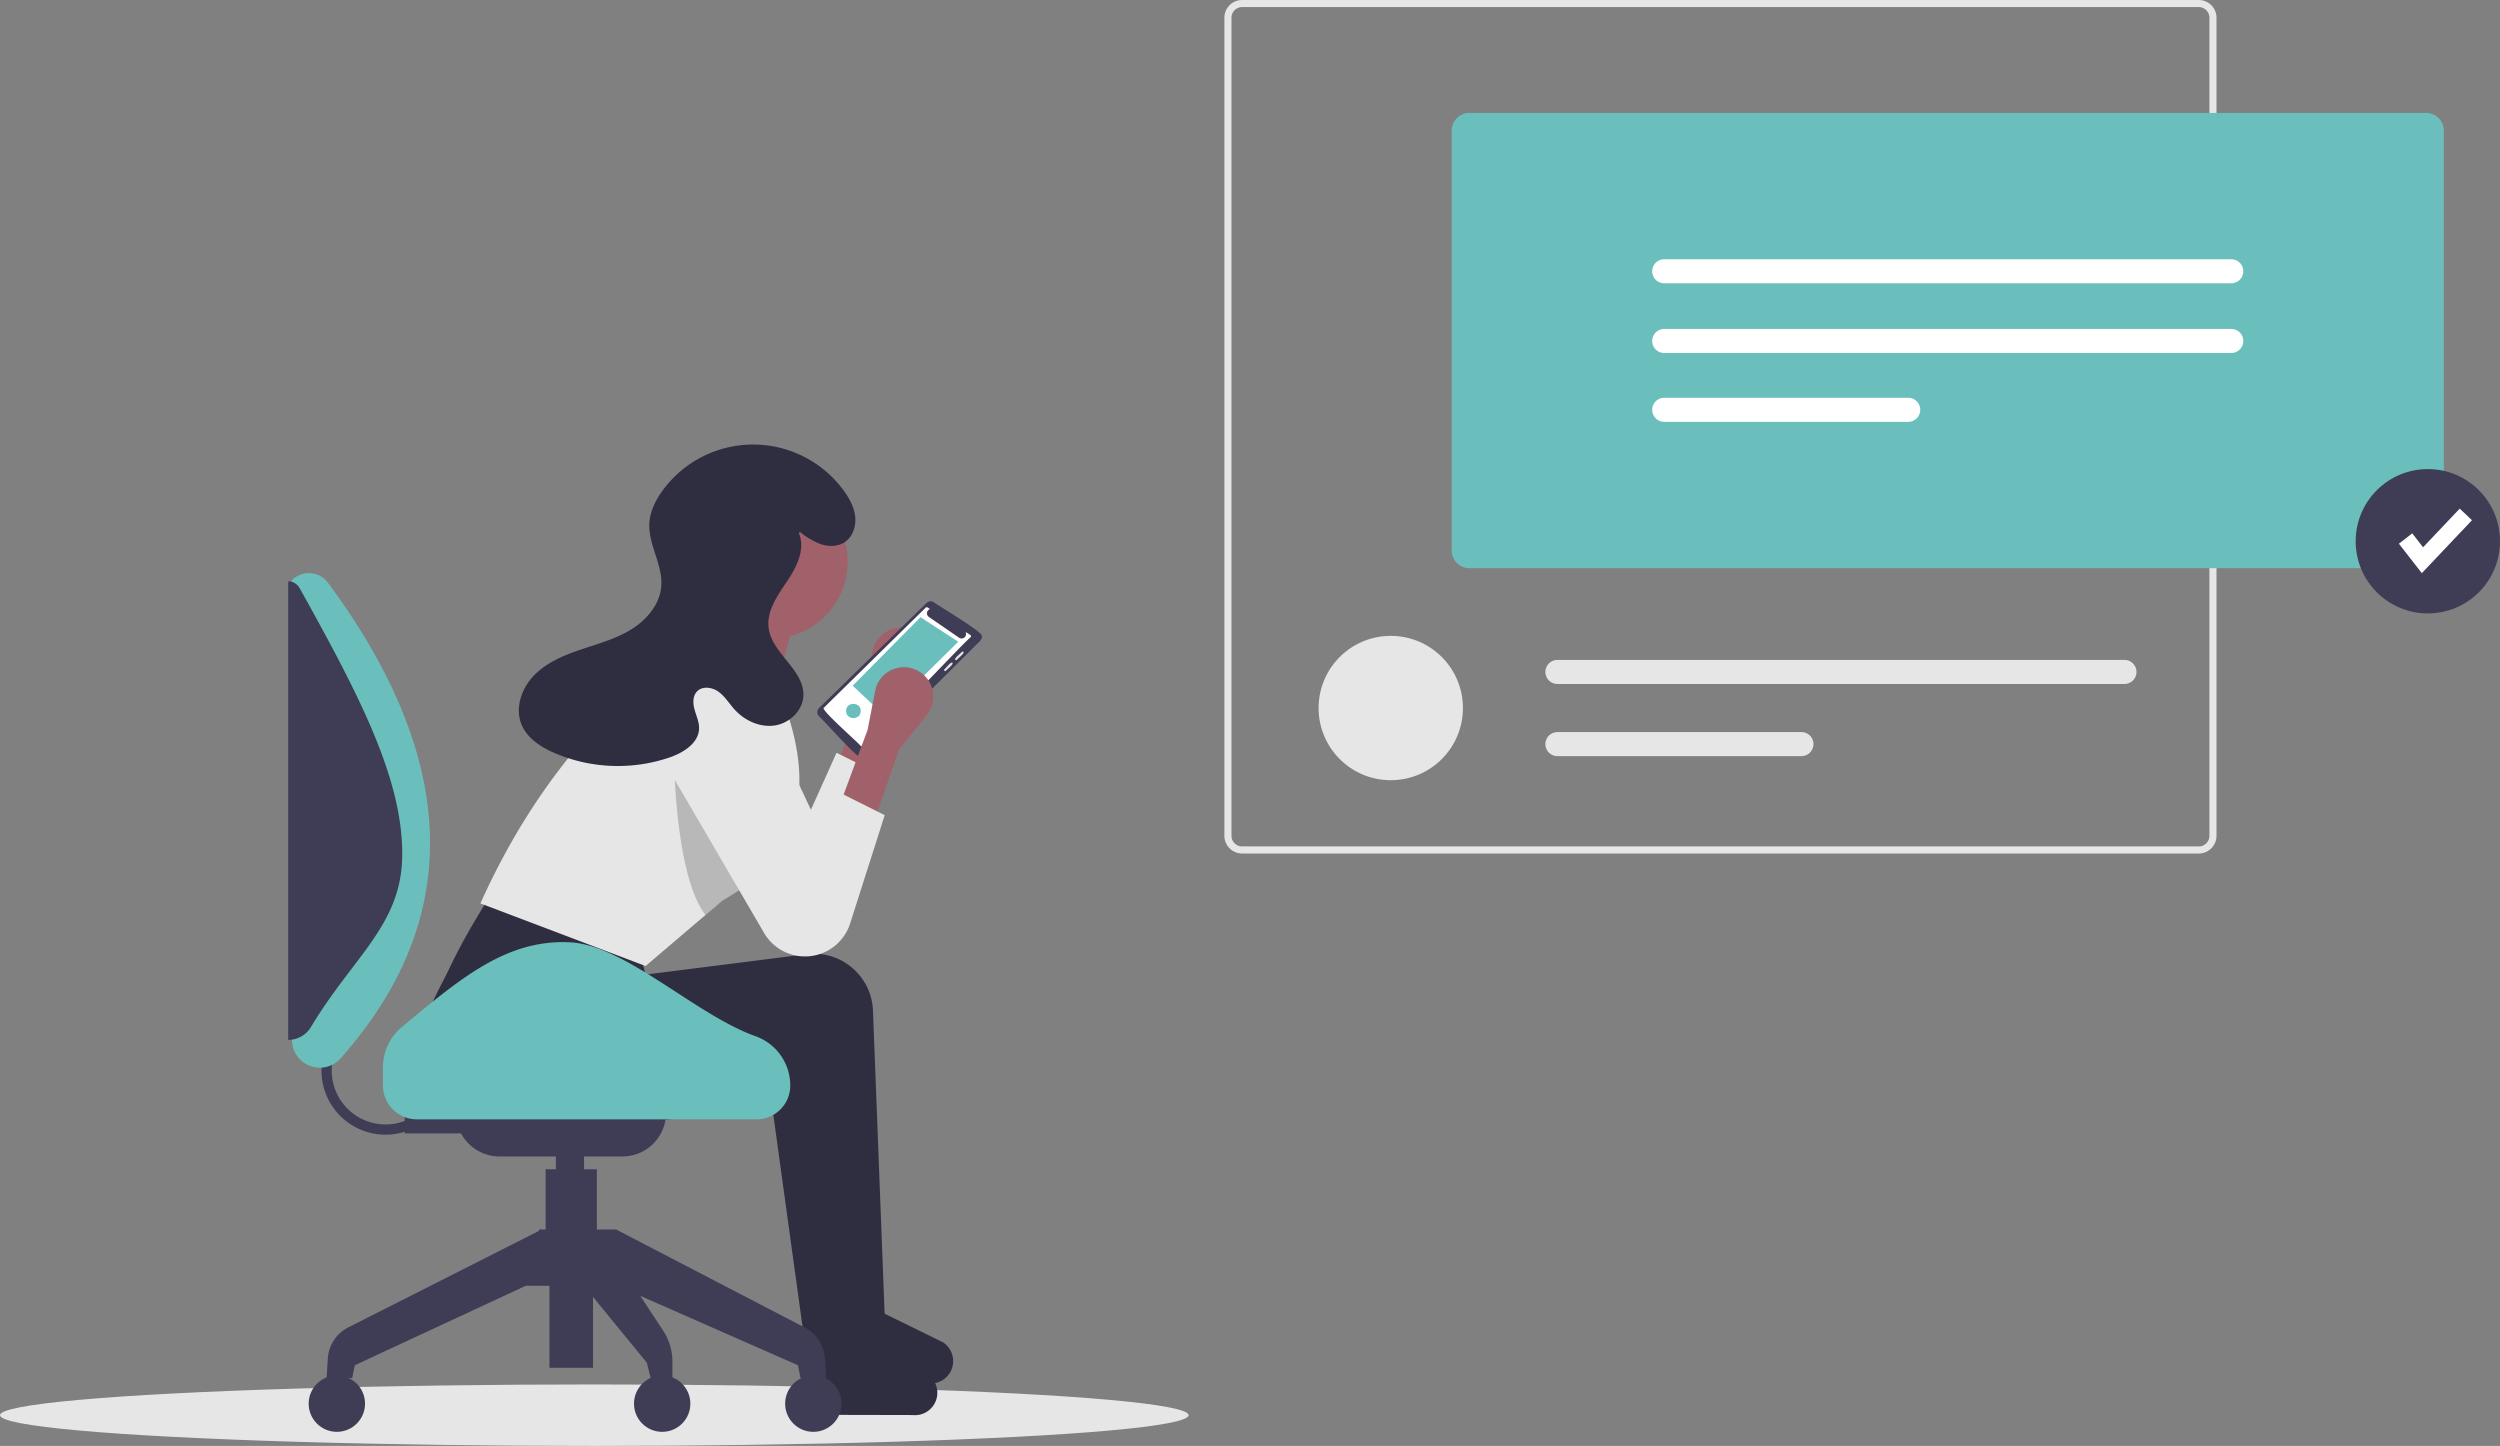 <svg id="a9e06111-6f74-41cd-a7ac-d054423684ef" data-name="Layer 1" xmlns="http://www.w3.org/2000/svg" width="975.944" height="564.457" viewBox="0 0 975.944 564.457"><rect x="0" y="0" width="975.944" height="564.457" fill="#808080" stroke="none"/><ellipse cx="232" cy="552.457" rx="232" ry="12" fill="#e6e6e6"/><path d="M451.928,473.873l-13.338-6.669,11.115-30.011,2.929-15.135a11.444,11.444,0,0,1,18.683-6.514l0,0a11.444,11.444,0,0,1,1.489,15.838l-10.874,13.592Z" transform="translate(-112.028 -167.772)" fill="#a0616a"/><path d="M456.378,470.538l-2.46,7.7-11.04,34.59a18.497,18.497,0,0,1-33.49,3.89l-35.79-61.34a19.287,19.287,0,0,1-1.46-3,18.886,18.886,0,0,1,34.6-15.05l21.85,46.55,10-22.23Z" transform="translate(-112.028 -167.772)" fill="#e6e6e6"/><path d="M451.226,693.975l-24.454,2.223-13.338-96.703c-43.967,7.397-85.447,9.766-121.324.818a22.65,22.65,0,0,1-16.1-29.09c4.294-12.815,11.859-26.548,20.714-40.643l58.911,21.119,2.223,8.892,62.836-7.954a23.063,23.063,0,0,1,25.942,21.994Z" transform="translate(-112.028 -167.772)" fill="#2f2e41"/><path d="M477.857,712.712h0a8.746,8.746,0,0,0-3.914-8.577l-25.102-12.319-18.925,2.389-4.47,16.023a8.527,8.527,0,0,0,7.46,9.867l35.314.077A8.746,8.746,0,0,0,477.857,712.712Z" transform="translate(-112.028 -167.772)" fill="#2f2e41"/><path d="M457.403,681.61l-24.454,2.223L419.611,587.131c-43.967,7.397-85.447,9.766-121.324.818a22.65,22.65,0,0,1-16.1-29.09c4.294-12.815,11.859-26.548,20.714-40.643l58.911,21.119,2.223,8.892,62.836-7.954a23.063,23.063,0,0,1,25.942,21.994Z" transform="translate(-112.028 -167.772)" fill="#2f2e41"/><path d="M484.034,700.348h0a8.746,8.746,0,0,0-3.914-8.577l-25.102-12.319-18.925,2.389L431.624,697.865a8.527,8.527,0,0,0,7.46,9.867l35.314.077A8.746,8.746,0,0,0,484.034,700.348Z" transform="translate(-112.028 -167.772)" fill="#2f2e41"/><circle cx="300.914" cy="219.284" r="30.011" fill="#a0616a"/><polygon points="299.803 280.418 265.345 275.972 278.683 234.845 312.029 234.845 299.803 280.418" fill="#a0616a"/><path d="M421.208,489.658a47.076,47.076,0,0,1-7.5,13.42,64.011,64.011,0,0,1-16.3,14.22c-1.08.7-2.2,1.37-3.36,2.03l-6.62,5.64-23.39,19.92-64.47-24.45c14.22-31.6,31.96-56.58,52.29-76.7a36.673,36.673,0,0,1,39.19-14.92l24.12,6.03C423.748,455.098,426.938,473.718,421.208,489.658Z" transform="translate(-112.028 -167.772)" fill="#e6e6e6"/><path d="M431.792,444.133a2.327,2.327,0,0,0-.048,3.274c.742.321,15.449,17.081,16.352,15.927a2.316,2.316,0,0,0,1.66-.676l44.872-44.678a2.313,2.313,0,0,0,.671-1.884c1.211-1.135-18.097-12.576-18.687-13.198a2.308,2.308,0,0,0-2.888.284Z" transform="translate(-112.028 -167.772)" fill="#3f3d56"/><path d="M490.782,415.619l-1.826-1.164a1.749,1.749,0,0,1-2.504,2.284l-11.816-8.124a1.751,1.751,0,0,1,.46-3.091c-.468-.159-1.224-1.109-1.731-.511l-39.751,39.065c-1.416.689,14.444,14.433,14.452,14.973,1.184,1.319,41.959-42.42,42.826-42.45A.634.634,0,0,0,490.782,415.619Z" transform="translate(-112.028 -167.772)" fill="#fff"/><polygon points="332.874 267.681 345.068 279.178 374.074 250.521 359.353 240.94 332.874 267.681" fill="#6abfbd"/><path d="M484.975,425.365a.433.433,0,0,0,.597 0c.133-.371,3.23-2.626,2.536-3.133a.433.433,0,0,0-.597-0c-.133.371-3.23,2.626-2.536,3.133Z" transform="translate(-112.028 -167.772)" fill="#e6e6e6"/><path d="M481.299,429.638c.133-.371,3.23-2.626,2.536-3.134-.516-.687-2.752,2.396-3.133,2.537C480.309,429.423,480.918,430.03,481.299,429.638Z" transform="translate(-112.028 -167.772)" fill="#e6e6e6"/><path d="M448.032,445.321c.054,3.696-5.752,3.696-5.697-0C442.281,441.626,448.087,441.625,448.032,445.321Z" transform="translate(-112.028 -167.772)" fill="#6abfbd"/><path d="M413.708,503.078a64.011,64.011,0,0,1-16.3,14.22c-1.08.7-2.2,1.37-3.36,2.03l-6.62,5.64c-13.14-17.27-12.4-69.74-12.4-69.74l20,2Z" transform="translate(-112.028 -167.772)" opacity="0.2"/><path d="M452.957,489.316,439.619,482.647l11.115-30.011,2.929-15.135a11.444,11.444,0,0,1,18.683-6.514l0,0a11.444,11.444,0,0,1,1.489,15.838L462.961,460.416Z" transform="translate(-112.028 -167.772)" fill="#a0616a"/><path d="M439.619,477.089l17.784,8.892-13.497,42.289a18.5,18.5,0,0,1-13.339,12.372h0a18.5,18.5,0,0,1-20.149-8.479l-35.789-61.344a18.885,18.885,0,0,1,6.089-25.67l0,0a18.885,18.885,0,0,1,27.052,7.624l21.844,46.546Z" transform="translate(-112.028 -167.772)" fill="#e6e6e6"/><path d="M424.238,375.366a29.43,29.43,0,0,0,8.174,4.824c3.013,1.011,6.511,1.033,9.2-.661,3.172-1.997,4.619-6.053,4.294-9.787s-2.157-7.179-4.345-10.222a43.756,43.756,0,0,0-70.768-.391c-2.808,3.815-5.033,8.246-5.276,12.976-.429,8.337,5.276,16.12,4.666,24.447-.516,7.042-5.571,13.075-11.557,16.819s-12.905,5.643-19.598,7.891-13.462,5.023-18.416,10.055-7.687,12.839-4.967,19.356c2.235,5.355,7.544,8.76,12.868,11.066a62.752,62.752,0,0,0,45.008,1.689c5.418-1.878,11.333-5.636,11.416-11.369.036-2.488-1.084-4.825-1.757-7.221s-.798-5.254.888-7.084c2.092-2.269,5.958-1.747,8.458.063s4.125,4.555,6.188,6.851c3.916,4.36,9.853,7.145,15.656,6.323s11.047-5.764,11.287-11.62c.412-10.059-12.19-16.356-13.56-26.33-.915-6.661,3.422-12.755,7.18-18.33s7.253-12.561,4.622-18.749" transform="translate(-112.028 -167.772)" fill="#2f2e41"/><path d="M262.528,610.728a25.012,25.012,0,0,1-23.034-34.732l3.684,1.559a21.013,21.013,0,0,0,27.14,27.682l1.484,3.715A24.881,24.881,0,0,1,262.528,610.728Z" transform="translate(-112.028 -167.772)" fill="#3f3d56"/><path d="M236.524,584.567h0a10.846,10.846,0,0,1-10.496-10.84V394.228h0a9.284,9.284,0,0,1,14.021,1.022c51.118,69.122,53.37,131.106,4.936,185.687A10.848,10.848,0,0,1,236.524,584.567Z" transform="translate(-112.028 -167.772)" fill="#6abfbd"/><path d="M224.528,573.728h0v-179h0a5.118,5.118,0,0,1,4.465,2.626C252.256,439.111,269.514,472.197,269.043,502.181c-.421,26.777-19.232,39.14-35.642,66.538A10.34,10.34,0,0,1,224.528,573.728Z" transform="translate(-112.028 -167.772)" fill="#3f3d56"/><polygon points="189 442.457 158 442.457 158 434.457 183 427.457 189 442.457" fill="#3f3d56"/><path d="M178,434.457h82a0,0,0,0,1,0,0v0a17,17,0,0,1-17,17H195a17,17,0,0,1-17-17v0A0,0,0,0,1,178,434.457Z" fill="#3f3d56"/><rect x="217" y="449.457" width="11" height="9" fill="#3f3d56"/><rect x="213" y="456.457" width="20" height="27" fill="#3f3d56"/><rect x="214.5" y="497.957" width="17" height="36" fill="#3f3d56"/><polygon points="240.5 501.957 205.5 501.957 210.5 479.957 240.5 479.957 240.5 501.957" fill="#3f3d56"/><path d="M321.528,667.728l-71,33-1,5h-10l.478-7.65a14.614,14.614,0,0,1,7.987-12.128l75.535-38.222Z" transform="translate(-112.028 -167.772)" fill="#3f3d56"/><path d="M348.528,667.728l75,33,1,5h10l-.478-7.65a14.614,14.614,0,0,0-7.987-12.128l-73.535-38.222Z" transform="translate(-112.028 -167.772)" fill="#3f3d56"/><circle cx="131.5" cy="547.957" r="11" fill="#3f3d56"/><circle cx="258.5" cy="547.957" r="11" fill="#3f3d56"/><circle cx="317.5" cy="547.957" r="11" fill="#3f3d56"/><path d="M374.528,708.728l-8-1-2-8-27-33,12-12L370.886,687.192a22.131,22.131,0,0,1,3.642,12.163Z" transform="translate(-112.028 -167.772)" fill="#3f3d56"/><path d="M407.371,604.728h-132.685a13.157,13.157,0,0,1-13.157-13.157v-7.132a20.523,20.523,0,0,1,7.454-15.814c22.398-18.511,40.528-34.251,65.546-32.997,21.615,1.084,48.939,28.286,72.501,36.678a20.42,20.42,0,0,1,13.499,19.266v0A13.157,13.157,0,0,1,407.371,604.728Z" transform="translate(-112.028 -167.772)" fill="#6abfbd"/><path d="M970.382,500.962H596.921a6.924,6.924,0,0,1-6.916-6.916V174.688a6.924,6.924,0,0,1,6.916-6.916H970.382a6.924,6.924,0,0,1,6.916,6.916V494.046A6.924,6.924,0,0,1,970.382,500.962ZM596.921,170.538a4.154,4.154,0,0,0-4.15,4.15V494.046a4.154,4.154,0,0,0,4.15,4.15H970.382a4.154,4.154,0,0,0,4.15-4.15V174.688a4.154,4.154,0,0,0-4.15-4.15Z" transform="translate(-112.028 -167.772)" fill="#e6e6e6"/><circle cx="542.921" cy="276.4" r="28.172" fill="#e6e6e6"/><path d="M720.013,425.391a4.695,4.695,0,1,0,0,9.391H941.363a4.695,4.695,0,0,0,0-9.391Z" transform="translate(-112.028 -167.772)" fill="#e6e6e6"/><path d="M720.013,453.562a4.695,4.695,0,1,0,0,9.391h95.248a4.695,4.695,0,0,0,0-9.391Z" transform="translate(-112.028 -167.772)" fill="#e6e6e6"/><path d="M1059.112,389.574H685.651a6.924,6.924,0,0,1-6.916-6.916V218.764a6.924,6.924,0,0,1,6.916-6.916h373.462a6.924,6.924,0,0,1,6.916,6.916V382.658A6.924,6.924,0,0,1,1059.112,389.574Z" transform="translate(-112.028 -167.772)" fill="#6abfbd"/><path d="M761.706,268.974a4.695,4.695,0,0,0,0,9.391H983.057a4.695,4.695,0,0,0,0-9.391Z" transform="translate(-112.028 -167.772)" fill="#fff"/><path d="M761.706,296.18a4.695,4.695,0,0,0,0,9.391H983.057a4.695,4.695,0,0,0,0-9.391Z" transform="translate(-112.028 -167.772)" fill="#fff"/><path d="M761.706,323.057a4.695,4.695,0,1,0,0,9.391H856.954a4.695,4.695,0,0,0,0-9.391Z" transform="translate(-112.028 -167.772)" fill="#fff"/><circle cx="947.772" cy="211.291" r="28.172" fill="#3f3d56"/><polygon points="945.423 223.748 936.482 212.251 941.682 208.207 945.915 213.65 960.217 198.553 965 203.084 945.423 223.748" fill="#fff"/></svg>